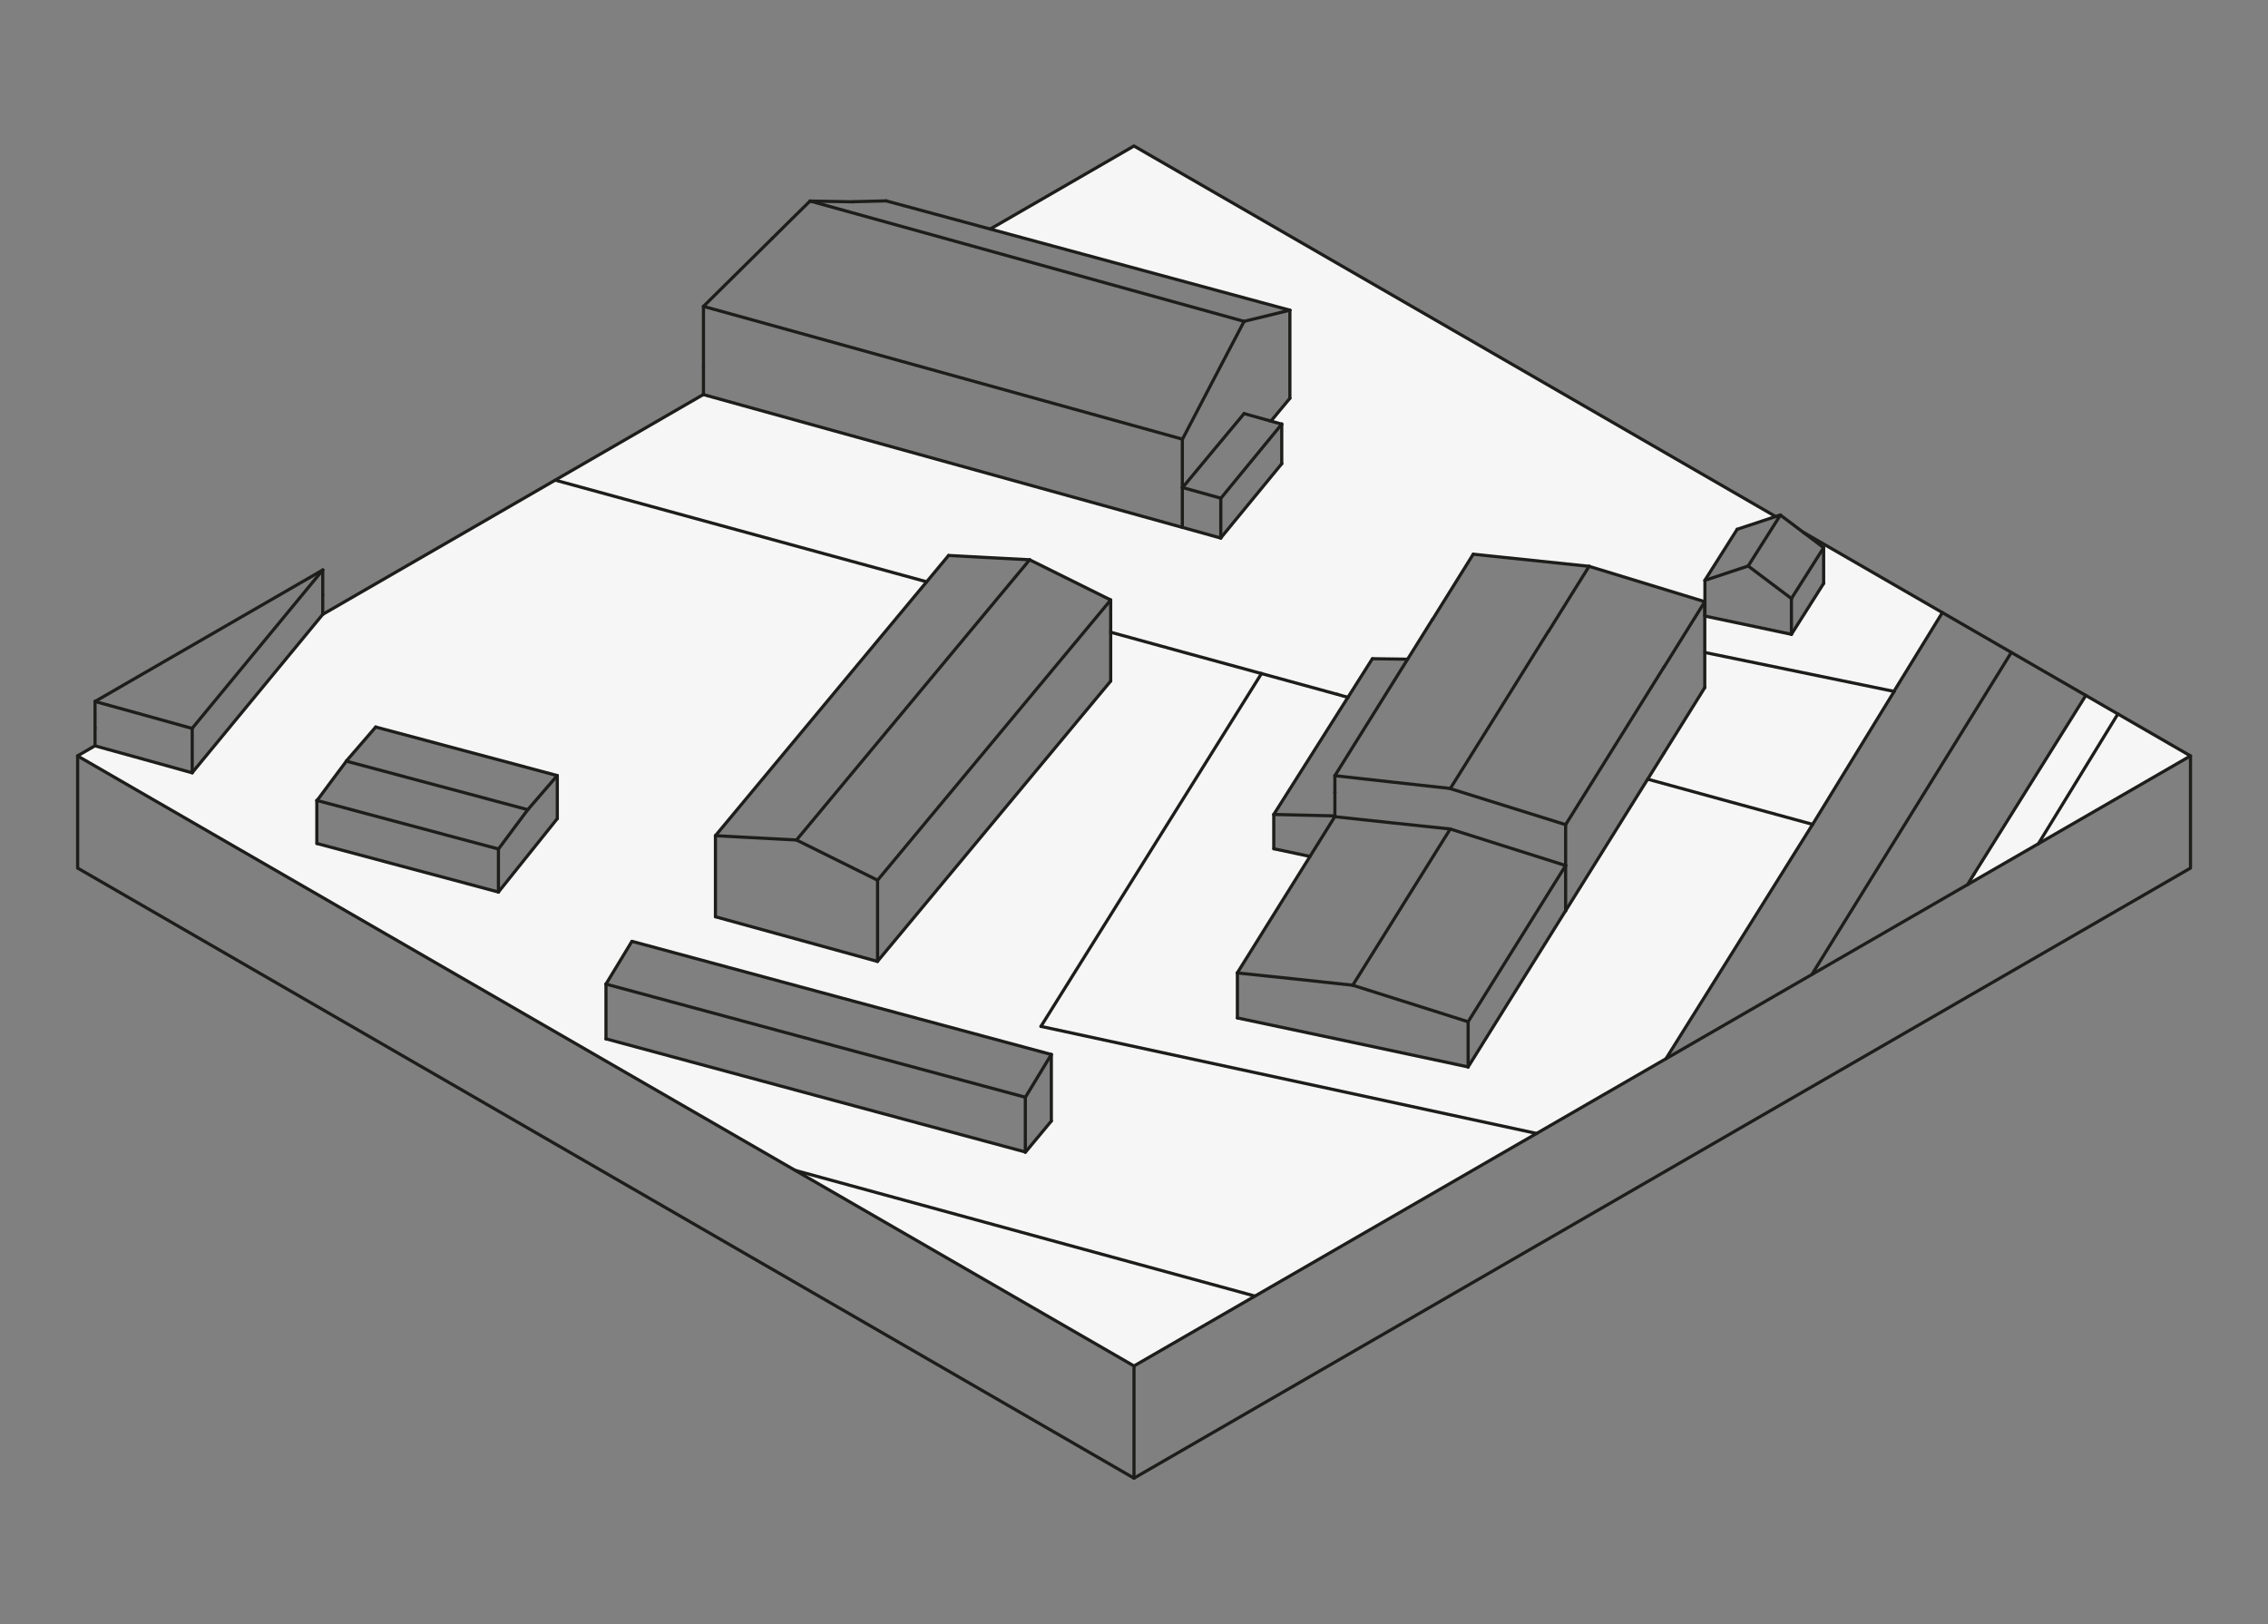<?xml version="1.0" encoding="UTF-8" standalone="no"?>
<!-- Generator: Adobe Illustrator 25.4.1, SVG Export Plug-In . SVG Version: 6.00 Build 0)  -->

<svg
   xmlns:dc="http://purl.org/dc/elements/1.1/"
   xmlns:cc="http://creativecommons.org/ns#"
   xmlns:rdf="http://www.w3.org/1999/02/22-rdf-syntax-ns#"
   xmlns:svg="http://www.w3.org/2000/svg"
   xmlns="http://www.w3.org/2000/svg"
   xmlns:sodipodi="http://sodipodi.sourceforge.net/DTD/sodipodi-0.dtd"
   xmlns:inkscape="http://www.inkscape.org/namespaces/inkscape"
   version="1.1"
   x="0px"
   y="0px"
   viewBox="0 0 142.133 101.777"
   xml:space="preserve"
   id="svg433"
   sodipodi:docname="Industry.svg"
   width="142.133"
   height="101.777"
   inkscape:version="0.92.5 (2060ec1f9f, 2020-04-08)"><rect x="0" y="0" width="142.133" height="101.777" fill="#808080" stroke="none"/><defs
   id="defs437" /><sodipodi:namedview
   pagecolor="#ffffff"
   bordercolor="#666666"
   borderopacity="1"
   objecttolerance="10"
   gridtolerance="10"
   guidetolerance="10"
   inkscape:pageopacity="0"
   inkscape:pageshadow="2"
   inkscape:window-width="3696"
   inkscape:window-height="2032"
   id="namedview435"
   showgrid="false"
   fit-margin-top="0"
   fit-margin-left="0"
   fit-margin-right="0"
   fit-margin-bottom="0"
   inkscape:zoom="4.4851464"
   inkscape:cx="75.567545"
   inkscape:cy="53.830694"
   inkscape:window-x="144"
   inkscape:window-y="774"
   inkscape:window-maximized="1"
   inkscape:current-layer="svg433" />
<style
   type="text/css"
   id="style2">
	.st0{fill-rule:evenodd;clip-rule:evenodd;fill:#F6F6F6;}
	.st1{fill:none;stroke:#1D1D1B;stroke-width:0.198;stroke-linecap:round;stroke-linejoin:round;stroke-miterlimit:10;}
</style>


<g
   id="g1539"
   transform="translate(-104.786,85.598)"><g
     transform="translate(-86.928,-488.46)"
     id="GREEN">
	<g
   id="HATCH_00000043415476474845547250000014913387476657777577_">
		<polygon
   style="clip-rule:evenodd;fill:#f6f6f6;fill-rule:evenodd"
   id="polygon4"
   points="322.43,446.44 324.44,447.6 319.46,455.74 315.01,458.3 315.42,457.64 "
   class="st0" />
	</g>
	<g
   id="HATCH_00000007389260314475892680000015373218196783494031_">
		<path
   style="clip-rule:evenodd;fill:#f6f6f6;fill-rule:evenodd"
   inkscape:connector-curvature="0"
   id="path7"
   d="m 270.36,484.08 -28.79,-7.87 -45,-25.98 1.09,-0.63 6.09,1.69 8.18,-9.92 14.56,-8.41 23.28,6.37 -13.23,15.9 v 5.08 l 10.16,2.8 14.61,-17.56 v -3.06 l 9.45,2.59 -13.82,22.11 31.07,6.71 -17.65,10.18 v 0 m -43.72,-29.92 v -2.7 l -11.37,-3.04 -1.84,2.13 -1.84,2.47 v 2.7 l 11.37,3.04 3.68,-4.6 m 30.96,18.95 v -4.16 l -26.28,-7.09 -1.62,2.67 v 3.44 l 26.28,7.09 z"
   class="st0" />
	</g>
	<g
   id="HATCH_00000051351212310880157160000013093187457750850689_">
		<polygon
   style="clip-rule:evenodd;fill:#f6f6f6;fill-rule:evenodd"
   id="polygon10"
   points="261.32,440.46 256.24,437.94 251.16,437.67 249.79,439.32 226.5,432.95 235.8,427.58 265.81,435.91 268.22,436.57 272.04,431.92 272.04,429.44 271.36,429.25 272.55,427.82 272.55,422.3 253.76,417.22 262.78,412.01 303.01,435.23 300.58,436.03 298.56,439.22 298.56,441.47 303.98,442.61 306,439.42 306,437.18 304.73,436.22 313.44,441.25 310.42,446.19 298.55,443.75 298.55,440.57 291.3,438.35 284.04,437.59 281.49,441.67 279.93,444.17 277.72,444.14 276.2,446.56 275.51,446.37 270.77,445.07 261.32,442.48 "
   class="st0" />
	</g>
	<g
   id="HATCH_00000034769289924768551020000014195093353941724855_">
		<polygon
   style="clip-rule:evenodd;fill:#f6f6f6;fill-rule:evenodd"
   id="polygon13"
   points="276.2,446.56 271.54,453.9 271.54,456.05 273.81,456.53 269.26,463.82 269.26,466.65 283.72,469.72 289.83,459.93 294.97,451.69 305.31,454.52 296.1,469.22 288.02,473.89 256.95,467.18 270.77,445.07 275.51,446.37 "
   class="st0" />
	</g>
	<g
   id="HATCH_00000147930260980382874750000013623453178714839185_">
		<polygon
   style="clip-rule:evenodd;fill:#f6f6f6;fill-rule:evenodd"
   id="polygon16"
   points="241.58,476.21 270.36,484.08 262.78,488.46 "
   class="st0" />
	</g>
	<g
   id="HATCH_00000177441946869045638130000003277972108507238811_">
		<polygon
   style="clip-rule:evenodd;fill:#f6f6f6;fill-rule:evenodd"
   id="polygon19"
   points="319.46,455.74 324.44,447.6 328.99,450.23 "
   class="st0" />
	</g>
	<g
   id="HATCH_00000169540083646150937650000005656139194731097984_">
		<polygon
   style="clip-rule:evenodd;fill:#f6f6f6;fill-rule:evenodd"
   id="polygon22"
   points="310.42,446.19 305.31,454.52 294.97,451.69 296,450.04 298.55,445.95 298.55,443.75 "
   class="st0" />
	</g>
</g><g
     transform="translate(-86.928,-488.46)"
     id="Make2D4_x24_Visible_x24_Curves">
	<g
   id="SPLINE_00000169549729800624112760000015534988415339206575_">
		<line
   style="fill:none;stroke:#1d1d1b;stroke-width:0.198;stroke-linecap:round;stroke-linejoin:round;stroke-miterlimit:10"
   id="line26"
   y2="452.52"
   x2="275.37"
   y1="452.52"
   x1="275.37"
   class="st1" />
	</g>
	<g
   id="SPLINE_00000004516260577231485680000018243625964650578583_">
		<path
   style="fill:none;stroke:#1d1d1b;stroke-width:0.198;stroke-linecap:round;stroke-linejoin:round;stroke-miterlimit:10"
   inkscape:connector-curvature="0"
   id="path29"
   d="m 289.83,457.1 c -2.41,-0.76 -4.82,-1.53 -7.23,-2.29"
   class="st1" />
	</g>
	<g
   id="SPLINE_00000060729652209455186300000004590493190415466169_">
		<path
   style="fill:none;stroke:#1d1d1b;stroke-width:0.198;stroke-linecap:round;stroke-linejoin:round;stroke-miterlimit:10"
   inkscape:connector-curvature="0"
   id="path32"
   d="m 255.97,471.62 c -8.76,-2.36 -17.52,-4.72 -26.28,-7.09"
   class="st1" />
	</g>
	<g
   id="SPLINE_00000051373761326762186480000010923771528463586485_">
		<path
   style="fill:none;stroke:#1d1d1b;stroke-width:0.198;stroke-linecap:round;stroke-linejoin:round;stroke-miterlimit:10"
   inkscape:connector-curvature="0"
   id="path35"
   d="m 229.69,464.53 c 0.54,-0.89 1.08,-1.78 1.62,-2.67"
   class="st1" />
	</g>
	<g
   id="SPLINE_00000144322052869793735210000014780410727687492540_">
		<path
   style="fill:none;stroke:#1d1d1b;stroke-width:0.198;stroke-linecap:round;stroke-linejoin:round;stroke-miterlimit:10"
   inkscape:connector-curvature="0"
   id="path38"
   d="m 229.69,467.97 c 0,-1.15 0,-2.29 0,-3.44"
   class="st1" />
	</g>
	<g
   id="SPLINE_00000181795460073571263490000010246989366043559049_">
		<path
   style="fill:none;stroke:#1d1d1b;stroke-width:0.198;stroke-linecap:round;stroke-linejoin:round;stroke-miterlimit:10"
   inkscape:connector-curvature="0"
   id="path41"
   d="m 255.97,475.05 c -8.76,-2.36 -17.52,-4.72 -26.28,-7.09"
   class="st1" />
	</g>
	<g
   id="SPLINE_00000124120466385516934770000013096538467982656430_">
		<path
   style="fill:none;stroke:#1d1d1b;stroke-width:0.198;stroke-linecap:round;stroke-linejoin:round;stroke-miterlimit:10"
   inkscape:connector-curvature="0"
   id="path44"
   d="m 255.97,471.62 c 0,1.15 0,2.29 0,3.44"
   class="st1" />
	</g>
	<g
   id="SPLINE_00000068654842555382115280000014767933208035375289_">
		<path
   style="fill:none;stroke:#1d1d1b;stroke-width:0.198;stroke-linecap:round;stroke-linejoin:round;stroke-miterlimit:10"
   inkscape:connector-curvature="0"
   id="path47"
   d="m 257.6,468.94 c -8.76,-2.36 -17.52,-4.72 -26.28,-7.09"
   class="st1" />
	</g>
	<g
   id="SPLINE_00000024683328886903192340000011656022515139000761_">
		<path
   style="fill:none;stroke:#1d1d1b;stroke-width:0.198;stroke-linecap:round;stroke-linejoin:round;stroke-miterlimit:10"
   inkscape:connector-curvature="0"
   id="path50"
   d="m 257.6,468.94 c -0.54,0.89 -1.08,1.78 -1.62,2.67"
   class="st1" />
	</g>
	<g
   id="SPLINE_00000161605741758435371790000010399844014214925194_">
		<path
   style="fill:none;stroke:#1d1d1b;stroke-width:0.198;stroke-linecap:round;stroke-linejoin:round;stroke-miterlimit:10"
   inkscape:connector-curvature="0"
   id="path53"
   d="m 257.6,473.11 c -0.54,0.65 -1.08,1.3 -1.62,1.95"
   class="st1" />
	</g>
	<g
   id="SPLINE_00000098222434569074350430000004326697784494289810_">
		<path
   style="fill:none;stroke:#1d1d1b;stroke-width:0.198;stroke-linecap:round;stroke-linejoin:round;stroke-miterlimit:10"
   inkscape:connector-curvature="0"
   id="path56"
   d="m 257.6,473.11 c 0,-1.39 0,-2.77 0,-4.16"
   class="st1" />
	</g>
	<g
   id="SPLINE_00000067205440074088324470000007528355881406668460_">
		<path
   style="fill:none;stroke:#1d1d1b;stroke-width:0.198;stroke-linecap:round;stroke-linejoin:round;stroke-miterlimit:10"
   inkscape:connector-curvature="0"
   id="path59"
   d="m 269.26,463.82 c 2.04,-3.26 4.07,-6.52 6.11,-9.79"
   class="st1" />
	</g>
	<g
   id="SPLINE_00000130643990940805266000000017730780299112860569_">
		<path
   style="fill:none;stroke:#1d1d1b;stroke-width:0.198;stroke-linecap:round;stroke-linejoin:round;stroke-miterlimit:10"
   inkscape:connector-curvature="0"
   id="path62"
   d="m 282.6,452.28 c 2.05,-3.28 4.1,-6.56 6.14,-9.84"
   class="st1" />
	</g>
	<g
   id="SPLINE_00000114775659136242972570000008135371343354945956_">
		<path
   style="fill:none;stroke:#1d1d1b;stroke-width:0.198;stroke-linecap:round;stroke-linejoin:round;stroke-miterlimit:10"
   inkscape:connector-curvature="0"
   id="path65"
   d="m 275.37,451.47 c 2.04,-3.27 4.08,-6.53 6.12,-9.8"
   class="st1" />
	</g>
	<g
   id="SPLINE_00000129185781651264428190000012161178593527048613_">
		<path
   style="fill:none;stroke:#1d1d1b;stroke-width:0.198;stroke-linecap:round;stroke-linejoin:round;stroke-miterlimit:10"
   inkscape:connector-curvature="0"
   id="path68"
   d="m 271.54,453.9 c 2.06,-3.25 4.12,-6.51 6.18,-9.76"
   class="st1" />
	</g>
	<g
   id="SPLINE_00000002351754226419038730000001325730532138824844_">
		<path
   style="fill:none;stroke:#1d1d1b;stroke-width:0.198;stroke-linecap:round;stroke-linejoin:round;stroke-miterlimit:10"
   inkscape:connector-curvature="0"
   id="path71"
   d="m 296,444.65 c -2.06,3.3 -4.11,6.59 -6.17,9.89"
   class="st1" />
	</g>
	<g
   id="SPLINE_00000124131831716865988380000017811544146112372415_">
		<path
   style="fill:none;stroke:#1d1d1b;stroke-width:0.198;stroke-linecap:round;stroke-linejoin:round;stroke-miterlimit:10"
   inkscape:connector-curvature="0"
   id="path74"
   d="m 298.55,440.57 c -0.85,1.36 -1.7,2.73 -2.55,4.09"
   class="st1" />
	</g>
	<g
   id="SPLINE_00000026885603811853377080000008360748964707604122_">
		<path
   style="fill:none;stroke:#1d1d1b;stroke-width:0.198;stroke-linecap:round;stroke-linejoin:round;stroke-miterlimit:10"
   inkscape:connector-curvature="0"
   id="path77"
   d="m 291.3,438.35 c -0.85,1.36 -1.7,2.73 -2.55,4.09"
   class="st1" />
	</g>
	<g
   id="SPLINE_00000009566446042847485870000002248789390463875772_">
		<path
   style="fill:none;stroke:#1d1d1b;stroke-width:0.198;stroke-linecap:round;stroke-linejoin:round;stroke-miterlimit:10"
   inkscape:connector-curvature="0"
   id="path80"
   d="m 284.04,437.59 c -0.85,1.36 -1.7,2.73 -2.55,4.09"
   class="st1" />
	</g>
	<g
   id="SPLINE_00000070079723072992922070000014400455756493649303_">
		<path
   style="fill:none;stroke:#1d1d1b;stroke-width:0.198;stroke-linecap:round;stroke-linejoin:round;stroke-miterlimit:10"
   inkscape:connector-curvature="0"
   id="path83"
   d="m 298.55,445.95 c 0,-1.8 0,-3.59 0,-5.39"
   class="st1" />
	</g>
	<g
   id="SPLINE_00000157305030587695250170000003509519838184350129_">
		<path
   style="fill:none;stroke:#1d1d1b;stroke-width:0.198;stroke-linecap:round;stroke-linejoin:round;stroke-miterlimit:10"
   inkscape:connector-curvature="0"
   id="path86"
   d="m 289.83,459.93 c 2.06,-3.3 4.11,-6.59 6.17,-9.89"
   class="st1" />
	</g>
	<g
   id="SPLINE_00000050648466853877827450000014052234737851857074_">
		<path
   style="fill:none;stroke:#1d1d1b;stroke-width:0.198;stroke-linecap:round;stroke-linejoin:round;stroke-miterlimit:10"
   inkscape:connector-curvature="0"
   id="path89"
   d="m 211.94,441.36 c 7.95,-4.59 15.91,-9.18 23.86,-13.78"
   class="st1" />
	</g>
	<g
   id="SPLINE_00000085220343457893711720000013580221252259065498_">
		<path
   style="fill:none;stroke:#1d1d1b;stroke-width:0.198;stroke-linecap:round;stroke-linejoin:round;stroke-miterlimit:10"
   inkscape:connector-curvature="0"
   id="path92"
   d="m 304.73,436.22 c 8.09,4.67 16.17,9.34 24.26,14.01 -22.07,12.74 -44.14,25.48 -66.21,38.23 -22.07,-12.74 -44.14,-25.48 -66.21,-38.23 0.36,-0.21 0.73,-0.42 1.09,-0.63"
   class="st1" />
	</g>
	<g
   id="SPLINE_00000108293748972105502610000005470360088154698677_">
		<path
   style="fill:none;stroke:#1d1d1b;stroke-width:0.198;stroke-linecap:round;stroke-linejoin:round;stroke-miterlimit:10"
   inkscape:connector-curvature="0"
   id="path95"
   d="m 303.29,435.14 c -0.67,1.06 -1.35,2.13 -2.02,3.19"
   class="st1" />
	</g>
	<g
   id="SPLINE_00000159466767534207648240000006931518354204758656_">
		<path
   style="fill:none;stroke:#1d1d1b;stroke-width:0.198;stroke-linecap:round;stroke-linejoin:round;stroke-miterlimit:10"
   inkscape:connector-curvature="0"
   id="path98"
   d="m 303.29,435.14 c 0.9,0.68 1.8,1.36 2.71,2.04"
   class="st1" />
	</g>
	<g
   id="SPLINE_00000114064551661680079910000016602657702054742936_">
		<path
   style="fill:none;stroke:#1d1d1b;stroke-width:0.198;stroke-linecap:round;stroke-linejoin:round;stroke-miterlimit:10"
   inkscape:connector-curvature="0"
   id="path101"
   d="m 300.58,436.03 c 0.9,-0.3 1.8,-0.6 2.71,-0.9"
   class="st1" />
	</g>
	<g
   id="SPLINE_00000119832000925217238520000014561712696683270826_">
		<path
   style="fill:none;stroke:#1d1d1b;stroke-width:0.198;stroke-linecap:round;stroke-linejoin:round;stroke-miterlimit:10"
   inkscape:connector-curvature="0"
   id="path104"
   d="m 265.81,430.38 c -10,-2.77 -20.01,-5.55 -30.01,-8.32"
   class="st1" />
	</g>
	<g
   id="SPLINE_00000025431290141385083480000001128575062682892986_">
		<path
   style="fill:none;stroke:#1d1d1b;stroke-width:0.198;stroke-linecap:round;stroke-linejoin:round;stroke-miterlimit:10"
   inkscape:connector-curvature="0"
   id="path107"
   d="m 269.68,423 c -9.07,-2.51 -18.13,-5.03 -27.2,-7.54"
   class="st1" />
	</g>
	<g
   id="SPLINE_00000106109913749892575520000015435187713173083530_">
		<path
   style="fill:none;stroke:#1d1d1b;stroke-width:0.198;stroke-linecap:round;stroke-linejoin:round;stroke-miterlimit:10"
   inkscape:connector-curvature="0"
   id="path110"
   d="m 272.55,422.3 c -8.43,-2.28 -16.87,-4.57 -25.3,-6.85"
   class="st1" />
	</g>
	<g
   id="SPLINE_00000127754799013931911750000017622071872960038530_">
		<path
   style="fill:none;stroke:#1d1d1b;stroke-width:0.198;stroke-linecap:round;stroke-linejoin:round;stroke-miterlimit:10"
   inkscape:connector-curvature="0"
   id="path113"
   d="m 269.68,428.78 c 0.79,0.22 1.58,0.44 2.36,0.66"
   class="st1" />
	</g>
	<g
   id="SPLINE_00000063617941662218844340000013742915439192723639_">
		<path
   style="fill:none;stroke:#1d1d1b;stroke-width:0.198;stroke-linecap:round;stroke-linejoin:round;stroke-miterlimit:10"
   inkscape:connector-curvature="0"
   id="path116"
   d="m 211.94,438.58 c -2.73,3.31 -5.46,6.62 -8.18,9.92"
   class="st1" />
	</g>
	<g
   id="SPLINE_00000135657453098135368480000011725248322280813457_">
		<path
   style="fill:none;stroke:#1d1d1b;stroke-width:0.198;stroke-linecap:round;stroke-linejoin:round;stroke-miterlimit:10"
   inkscape:connector-curvature="0"
   id="path119"
   d="m 197.67,446.82 c 2.03,0.56 4.06,1.12 6.09,1.69"
   class="st1" />
	</g>
	<g
   id="SPLINE_00000121986115666886074290000004858835374864961162_">
		<path
   style="fill:none;stroke:#1d1d1b;stroke-width:0.198;stroke-linecap:round;stroke-linejoin:round;stroke-miterlimit:10"
   inkscape:connector-curvature="0"
   id="path122"
   d="m 256.24,437.94 c -4.87,5.85 -9.74,11.71 -14.61,17.56"
   class="st1" />
	</g>
	<g
   id="SPLINE_00000081624964982852037150000009833157984031835806_">
		<path
   style="fill:none;stroke:#1d1d1b;stroke-width:0.198;stroke-linecap:round;stroke-linejoin:round;stroke-miterlimit:10"
   inkscape:connector-curvature="0"
   id="path125"
   d="m 261.32,440.46 c -4.87,5.85 -9.74,11.71 -14.61,17.56"
   class="st1" />
	</g>
	<g
   id="SPLINE_00000039815175278616514640000000288704738971195803_">
		<path
   style="fill:none;stroke:#1d1d1b;stroke-width:0.198;stroke-linecap:round;stroke-linejoin:round;stroke-miterlimit:10"
   inkscape:connector-curvature="0"
   id="path128"
   d="m 261.32,445.54 c 0,-1.69 0,-3.39 0,-5.08"
   class="st1" />
	</g>
	<g
   id="SPLINE_00000121974723405088567360000014478566879217027744_">
		<path
   style="fill:none;stroke:#1d1d1b;stroke-width:0.198;stroke-linecap:round;stroke-linejoin:round;stroke-miterlimit:10"
   inkscape:connector-curvature="0"
   id="path131"
   d="m 236.55,455.23 c 4.87,-5.85 9.74,-11.71 14.61,-17.56"
   class="st1" />
	</g>
	<g
   id="SPLINE_00000109023056480097724370000003045343222430132138_">
		<path
   style="fill:none;stroke:#1d1d1b;stroke-width:0.198;stroke-linecap:round;stroke-linejoin:round;stroke-miterlimit:10"
   inkscape:connector-curvature="0"
   id="path134"
   d="m 253.76,417.22 c 3.01,-1.74 6.02,-3.47 9.02,-5.21 13.41,7.74 26.82,15.48 40.23,23.23"
   class="st1" />
	</g>
	<g
   id="SPLINE_00000019649738886583444630000001226365342614448288_">
		<path
   style="fill:none;stroke:#1d1d1b;stroke-width:0.198;stroke-linecap:round;stroke-linejoin:round;stroke-miterlimit:10"
   inkscape:connector-curvature="0"
   id="path137"
   d="m 249.79,439.32 c -7.76,-2.12 -15.52,-4.25 -23.28,-6.37"
   class="st1" />
	</g>
	<g
   id="SPLINE_00000142159217206775349220000011934806505777730700_">
		<path
   style="fill:none;stroke:#1d1d1b;stroke-width:0.198;stroke-linecap:round;stroke-linejoin:round;stroke-miterlimit:10"
   inkscape:connector-curvature="0"
   id="path140"
   d="m 276.2,446.56 c -0.23,-0.06 -0.46,-0.12 -0.68,-0.19"
   class="st1" />
	</g>
	<g
   id="SPLINE_00000107583105091646563420000003312430044481842621_">
		<path
   style="fill:none;stroke:#1d1d1b;stroke-width:0.198;stroke-linecap:round;stroke-linejoin:round;stroke-miterlimit:10"
   inkscape:connector-curvature="0"
   id="path143"
   d="m 310.42,446.19 c -1.7,2.78 -3.41,5.56 -5.11,8.33"
   class="st1" />
	</g>
	<g
   id="SPLINE_00000030472599206533216850000006337048603682529964_">
		<path
   style="fill:none;stroke:#1d1d1b;stroke-width:0.198;stroke-linecap:round;stroke-linejoin:round;stroke-miterlimit:10"
   inkscape:connector-curvature="0"
   id="path146"
   d="m 275.51,446.37 c -1.58,-0.43 -3.16,-0.87 -4.74,-1.3"
   class="st1" />
	</g>
	<g
   id="SPLINE_00000173136803397478453790000015233254359159081629_">
		<path
   style="fill:none;stroke:#1d1d1b;stroke-width:0.198;stroke-linecap:round;stroke-linejoin:round;stroke-miterlimit:10"
   inkscape:connector-curvature="0"
   id="path149"
   d="m 270.77,445.07 c -4.61,7.37 -9.22,14.74 -13.82,22.11"
   class="st1" />
	</g>
	<g
   id="SPLINE_00000026124675755837146120000010122296772180336827_">
		<path
   style="fill:none;stroke:#1d1d1b;stroke-width:0.198;stroke-linecap:round;stroke-linejoin:round;stroke-miterlimit:10"
   inkscape:connector-curvature="0"
   id="path152"
   d="m 211.57,453.02 c 3.79,1.01 7.58,2.03 11.37,3.04"
   class="st1" />
	</g>
	<g
   id="SPLINE_00000070085566381573161000000000458746650690092426_">
		<path
   style="fill:none;stroke:#1d1d1b;stroke-width:0.198;stroke-linecap:round;stroke-linejoin:round;stroke-miterlimit:10"
   inkscape:connector-curvature="0"
   id="path155"
   d="m 224.79,453.6 c -0.61,0.82 -1.23,1.64 -1.84,2.47"
   class="st1" />
	</g>
	<g
   id="SPLINE_00000013894839030034305670000000642073327211031200_">
		<path
   style="fill:none;stroke:#1d1d1b;stroke-width:0.198;stroke-linecap:round;stroke-linejoin:round;stroke-miterlimit:10"
   inkscape:connector-curvature="0"
   id="path158"
   d="m 224.79,453.6 c 0.61,-0.71 1.23,-1.42 1.84,-2.13"
   class="st1" />
	</g>
	<g
   id="SPLINE_00000167385103960196580930000007269040383769426095_">
		<path
   style="fill:none;stroke:#1d1d1b;stroke-width:0.198;stroke-linecap:round;stroke-linejoin:round;stroke-miterlimit:10"
   inkscape:connector-curvature="0"
   id="path161"
   d="m 213.42,450.56 c -0.61,0.82 -1.23,1.64 -1.84,2.47"
   class="st1" />
	</g>
	<g
   id="SPLINE_00000097472236418043615410000004355655367865760701_">
		<path
   style="fill:none;stroke:#1d1d1b;stroke-width:0.198;stroke-linecap:round;stroke-linejoin:round;stroke-miterlimit:10"
   inkscape:connector-curvature="0"
   id="path164"
   d="m 213.42,450.56 c 3.79,1.01 7.58,2.03 11.37,3.04"
   class="st1" />
	</g>
	<g
   id="SPLINE_00000150103657811179996050000017524322122483669653_">
		<path
   style="fill:none;stroke:#1d1d1b;stroke-width:0.198;stroke-linecap:round;stroke-linejoin:round;stroke-miterlimit:10"
   inkscape:connector-curvature="0"
   id="path167"
   d="m 215.26,448.42 c 3.79,1.01 7.58,2.03 11.37,3.04"
   class="st1" />
	</g>
	<g
   id="SPLINE_00000144310894483931936520000006037092074325583782_">
		<path
   style="fill:none;stroke:#1d1d1b;stroke-width:0.198;stroke-linecap:round;stroke-linejoin:round;stroke-miterlimit:10"
   inkscape:connector-curvature="0"
   id="path170"
   d="m 215.26,448.42 c -0.61,0.71 -1.23,1.42 -1.84,2.13"
   class="st1" />
	</g>
	<g
   id="SPLINE_00000029731158829798429440000006107315118999648665_">
		<path
   style="fill:none;stroke:#1d1d1b;stroke-width:0.198;stroke-linecap:round;stroke-linejoin:round;stroke-miterlimit:10"
   inkscape:connector-curvature="0"
   id="path173"
   d="m 226.64,454.16 c 0,-0.9 0,-1.8 0,-2.7"
   class="st1" />
	</g>
	<g
   id="SPLINE_00000121246668411107151520000007301018848320705444_">
		<path
   style="fill:none;stroke:#1d1d1b;stroke-width:0.198;stroke-linecap:round;stroke-linejoin:round;stroke-miterlimit:10"
   inkscape:connector-curvature="0"
   id="path176"
   d="m 211.57,455.72 c 0,-0.9 0,-1.8 0,-2.7"
   class="st1" />
	</g>
	<g
   id="SPLINE_00000058550229152060327720000013522095780099317388_">
		<path
   style="fill:none;stroke:#1d1d1b;stroke-width:0.198;stroke-linecap:round;stroke-linejoin:round;stroke-miterlimit:10"
   inkscape:connector-curvature="0"
   id="path179"
   d="m 222.95,458.76 c 0,-0.9 0,-1.8 0,-2.7"
   class="st1" />
	</g>
	<g
   id="SPLINE_00000015329635330041819950000009361410494002180995_">
		<path
   style="fill:none;stroke:#1d1d1b;stroke-width:0.198;stroke-linecap:round;stroke-linejoin:round;stroke-miterlimit:10"
   inkscape:connector-curvature="0"
   id="path182"
   d="m 222.95,458.76 c 1.23,-1.53 2.46,-3.07 3.69,-4.6"
   class="st1" />
	</g>
	<g
   id="SPLINE_00000105420653565911175650000015175293408547431596_">
		<path
   style="fill:none;stroke:#1d1d1b;stroke-width:0.198;stroke-linecap:round;stroke-linejoin:round;stroke-miterlimit:10"
   inkscape:connector-curvature="0"
   id="path185"
   d="m 222.95,458.76 c -3.79,-1.01 -7.58,-2.03 -11.37,-3.04"
   class="st1" />
	</g>
	<g
   id="SPLINE_00000023256429379770392200000006085216299524801698_">
		<path
   style="fill:none;stroke:#1d1d1b;stroke-width:0.198;stroke-linecap:round;stroke-linejoin:round;stroke-miterlimit:10"
   inkscape:connector-curvature="0"
   id="path188"
   d="m 276.49,464.6 c -2.41,-0.26 -4.82,-0.52 -7.23,-0.77"
   class="st1" />
	</g>
	<g
   id="SPLINE_00000081634443013643797820000000496102955714016138_">
		<path
   style="fill:none;stroke:#1d1d1b;stroke-width:0.198;stroke-linecap:round;stroke-linejoin:round;stroke-miterlimit:10"
   inkscape:connector-curvature="0"
   id="path191"
   d="m 275.37,451.47 c 2.41,0.27 4.82,0.54 7.23,0.8"
   class="st1" />
	</g>
	<g
   id="SPLINE_00000013166481507406034020000002925124118374698159_">
		<path
   style="fill:none;stroke:#1d1d1b;stroke-width:0.198;stroke-linecap:round;stroke-linejoin:round;stroke-miterlimit:10"
   inkscape:connector-curvature="0"
   id="path194"
   d="m 275.37,453.99 c -1.27,-0.03 -2.55,-0.06 -3.82,-0.09"
   class="st1" />
	</g>
	<g
   id="SPLINE_00000150787933738210705870000015927956278886707103_">
		<path
   style="fill:none;stroke:#1d1d1b;stroke-width:0.198;stroke-linecap:round;stroke-linejoin:round;stroke-miterlimit:10"
   inkscape:connector-curvature="0"
   id="path197"
   d="m 279.93,444.17 c -0.73,-0.01 -1.47,-0.02 -2.2,-0.03"
   class="st1" />
	</g>
	<g
   id="SPLINE_00000054263650114147062580000007402079403174473346_">
		<path
   style="fill:none;stroke:#1d1d1b;stroke-width:0.198;stroke-linecap:round;stroke-linejoin:round;stroke-miterlimit:10"
   inkscape:connector-curvature="0"
   id="path200"
   d="m 275.37,454.04 c 0,-0.01 0,-0.03 0,-0.04"
   class="st1" />
	</g>
	<g
   id="SPLINE_00000181063799692510230690000004333351170343446145_">
		<path
   style="fill:none;stroke:#1d1d1b;stroke-width:0.198;stroke-linecap:round;stroke-linejoin:round;stroke-miterlimit:10"
   inkscape:connector-curvature="0"
   id="path203"
   d="m 273.81,456.53 c -0.75,-0.16 -1.51,-0.32 -2.26,-0.48"
   class="st1" />
	</g>
	<g
   id="SPLINE_00000028327412152446494600000004978452157149011385_">
		<path
   style="fill:none;stroke:#1d1d1b;stroke-width:0.198;stroke-linecap:round;stroke-linejoin:round;stroke-miterlimit:10"
   inkscape:connector-curvature="0"
   id="path206"
   d="m 275.37,454.04 c 2.41,0.26 4.82,0.52 7.23,0.77"
   class="st1" />
	</g>
	<g
   id="SPLINE_00000133508407381544479830000012392263661194295207_">
		<path
   style="fill:none;stroke:#1d1d1b;stroke-width:0.198;stroke-linecap:round;stroke-linejoin:round;stroke-miterlimit:10"
   inkscape:connector-curvature="0"
   id="path209"
   d="m 276.49,464.6 c 2.04,-3.26 4.07,-6.52 6.11,-9.79"
   class="st1" />
	</g>
	<g
   id="SPLINE_00000134226429982207867270000013052633144696651160_">
		<path
   style="fill:none;stroke:#1d1d1b;stroke-width:0.198;stroke-linecap:round;stroke-linejoin:round;stroke-miterlimit:10"
   inkscape:connector-curvature="0"
   id="path212"
   d="m 283.72,466.89 c 2.04,-3.26 4.07,-6.52 6.11,-9.79"
   class="st1" />
	</g>
	<g
   id="SPLINE_00000114067840878078153320000002113388231737608074_">
		<path
   style="fill:none;stroke:#1d1d1b;stroke-width:0.198;stroke-linecap:round;stroke-linejoin:round;stroke-miterlimit:10"
   inkscape:connector-curvature="0"
   id="path215"
   d="m 283.72,466.89 c -2.41,-0.76 -4.82,-1.53 -7.23,-2.29"
   class="st1" />
	</g>
	<g
   id="SPLINE_00000013181278270220410870000009097816965860460468_">
		<path
   style="fill:none;stroke:#1d1d1b;stroke-width:0.198;stroke-linecap:round;stroke-linejoin:round;stroke-miterlimit:10"
   inkscape:connector-curvature="0"
   id="path218"
   d="m 289.83,454.54 c -2.41,-0.75 -4.82,-1.51 -7.23,-2.26"
   class="st1" />
	</g>
	<g
   id="SPLINE_00000064329754079226393580000010196622110541504162_">
		<path
   style="fill:none;stroke:#1d1d1b;stroke-width:0.198;stroke-linecap:round;stroke-linejoin:round;stroke-miterlimit:10"
   inkscape:connector-curvature="0"
   id="path221"
   d="m 289.83,457.1 c 0,-0.85 0,-1.71 0,-2.56"
   class="st1" />
	</g>
	<g
   id="SPLINE_00000000901020717423212690000016645775716398422947_">
		<path
   style="fill:none;stroke:#1d1d1b;stroke-width:0.198;stroke-linecap:round;stroke-linejoin:round;stroke-miterlimit:10"
   inkscape:connector-curvature="0"
   id="path224"
   d="m 275.37,451.47 c 0,0.35 0,0.69 0,1.04"
   class="st1" />
	</g>
	<g
   id="SPLINE_00000060751013075967560600000005022068318766823336_">
		<path
   style="fill:none;stroke:#1d1d1b;stroke-width:0.198;stroke-linecap:round;stroke-linejoin:round;stroke-miterlimit:10"
   inkscape:connector-curvature="0"
   id="path227"
   d="m 275.37,453.99 c 0,-0.49 0,-0.98 0,-1.48"
   class="st1" />
	</g>
	<g
   id="SPLINE_00000110453712201996139700000012940758091908369598_">
		<path
   style="fill:none;stroke:#1d1d1b;stroke-width:0.198;stroke-linecap:round;stroke-linejoin:round;stroke-miterlimit:10"
   inkscape:connector-curvature="0"
   id="path230"
   d="m 291.3,438.35 c 2.42,0.74 4.84,1.48 7.26,2.22"
   class="st1" />
	</g>
	<g
   id="SPLINE_00000044872975628560419800000015579537342749903292_">
		<path
   style="fill:none;stroke:#1d1d1b;stroke-width:0.198;stroke-linecap:round;stroke-linejoin:round;stroke-miterlimit:10"
   inkscape:connector-curvature="0"
   id="path233"
   d="m 284.04,437.59 c 2.42,0.25 4.84,0.51 7.26,0.76"
   class="st1" />
	</g>
	<g
   id="SPLINE_00000142171137252185053100000011551707435351006610_">
		<path
   style="fill:none;stroke:#1d1d1b;stroke-width:0.198;stroke-linecap:round;stroke-linejoin:round;stroke-miterlimit:10"
   inkscape:connector-curvature="0"
   id="path236"
   d="m 271.54,456.05 c 0,-0.72 0,-1.43 0,-2.15"
   class="st1" />
	</g>
	<g
   id="SPLINE_00000044866452713553839980000012413479058690588350_">
		<path
   style="fill:none;stroke:#1d1d1b;stroke-width:0.198;stroke-linecap:round;stroke-linejoin:round;stroke-miterlimit:10"
   inkscape:connector-curvature="0"
   id="path239"
   d="m 296,450.04 c 0.85,-1.36 1.7,-2.73 2.55,-4.09"
   class="st1" />
	</g>
	<g
   id="SPLINE_00000070799064726613604700000016932512536577199764_">
		<path
   style="fill:none;stroke:#1d1d1b;stroke-width:0.198;stroke-linecap:round;stroke-linejoin:round;stroke-miterlimit:10"
   inkscape:connector-curvature="0"
   id="path242"
   d="m 283.72,469.72 c 0,-0.94 0,-1.89 0,-2.83"
   class="st1" />
	</g>
	<g
   id="SPLINE_00000037660529981314554800000012513988381340112288_">
		<path
   style="fill:none;stroke:#1d1d1b;stroke-width:0.198;stroke-linecap:round;stroke-linejoin:round;stroke-miterlimit:10"
   inkscape:connector-curvature="0"
   id="path245"
   d="m 289.83,459.93 c 0,-0.94 0,-1.89 0,-2.83"
   class="st1" />
	</g>
	<g
   id="SPLINE_00000121980670697597231930000000077343193258590627_">
		<path
   style="fill:none;stroke:#1d1d1b;stroke-width:0.198;stroke-linecap:round;stroke-linejoin:round;stroke-miterlimit:10"
   inkscape:connector-curvature="0"
   id="path248"
   d="m 289.83,459.93 c -2.04,3.26 -4.07,6.52 -6.11,9.79"
   class="st1" />
	</g>
	<g
   id="SPLINE_00000164511063438160019760000017008676023450510476_">
		<path
   style="fill:none;stroke:#1d1d1b;stroke-width:0.198;stroke-linecap:round;stroke-linejoin:round;stroke-miterlimit:10"
   inkscape:connector-curvature="0"
   id="path251"
   d="m 269.26,466.65 c 0,-0.94 0,-1.89 0,-2.83"
   class="st1" />
	</g>
	<g
   id="SPLINE_00000183248994465629163130000003494652838316793229_">
		<path
   style="fill:none;stroke:#1d1d1b;stroke-width:0.198;stroke-linecap:round;stroke-linejoin:round;stroke-miterlimit:10"
   inkscape:connector-curvature="0"
   id="path254"
   d="m 269.26,466.65 c 4.82,1.02 9.64,2.04 14.46,3.07"
   class="st1" />
	</g>
	<g
   id="SPLINE_00000168795587799147195380000014970904976621424806_">
		<path
   style="fill:none;stroke:#1d1d1b;stroke-width:0.198;stroke-linecap:round;stroke-linejoin:round;stroke-miterlimit:10"
   inkscape:connector-curvature="0"
   id="path257"
   d="m 270.77,445.07 c -3.15,-0.86 -6.3,-1.72 -9.45,-2.59"
   class="st1" />
	</g>
	<g
   id="SPLINE_00000098932907331599402620000018139060540474789802_">
		<path
   style="fill:none;stroke:#1d1d1b;stroke-width:0.198;stroke-linecap:round;stroke-linejoin:round;stroke-miterlimit:10"
   inkscape:connector-curvature="0"
   id="path260"
   d="m 317.76,443.75 c -4.17,6.73 -8.33,13.45 -12.5,20.18"
   class="st1" />
	</g>
	<g
   id="SPLINE_00000116927057165962414230000015722399928055438762_">
		<path
   style="fill:none;stroke:#1d1d1b;stroke-width:0.198;stroke-linecap:round;stroke-linejoin:round;stroke-miterlimit:10"
   inkscape:connector-curvature="0"
   id="path263"
   d="m 305.31,454.52 c -3.07,4.9 -6.13,9.8 -9.2,14.7"
   class="st1" />
	</g>
	<g
   id="SPLINE_00000142864139530836507100000013112031691683517629_">
		<path
   style="fill:none;stroke:#1d1d1b;stroke-width:0.198;stroke-linecap:round;stroke-linejoin:round;stroke-miterlimit:10"
   inkscape:connector-curvature="0"
   id="path266"
   d="m 315.42,457.64 c -0.14,0.22 -0.27,0.44 -0.41,0.67"
   class="st1" />
	</g>
	<g
   id="SPLINE_00000183247982981965423950000006809630135914423207_">
		<path
   style="fill:none;stroke:#1d1d1b;stroke-width:0.198;stroke-linecap:round;stroke-linejoin:round;stroke-miterlimit:10"
   inkscape:connector-curvature="0"
   id="path269"
   d="m 313.44,441.25 c -1.01,1.64 -2.02,3.29 -3.03,4.93"
   class="st1" />
	</g>
	<g
   id="SPLINE_00000026121259004815913850000015794080615228034445_">
		<path
   style="fill:none;stroke:#1d1d1b;stroke-width:0.198;stroke-linecap:round;stroke-linejoin:round;stroke-miterlimit:10"
   inkscape:connector-curvature="0"
   id="path272"
   d="m 315.42,457.64 c 2.34,-3.73 4.67,-7.46 7.01,-11.2"
   class="st1" />
	</g>
	<g
   id="SPLINE_00000081627301694585187280000001246992687715299004_">
		<path
   style="fill:none;stroke:#1d1d1b;stroke-width:0.198;stroke-linecap:round;stroke-linejoin:round;stroke-miterlimit:10"
   inkscape:connector-curvature="0"
   id="path275"
   d="m 305.31,454.52 c -3.44,-0.94 -6.89,-1.88 -10.33,-2.83"
   class="st1" />
	</g>
	<g
   id="SPLINE_00000057133675980505067340000002600918212338057122_">
		<path
   style="fill:none;stroke:#1d1d1b;stroke-width:0.198;stroke-linecap:round;stroke-linejoin:round;stroke-miterlimit:10"
   inkscape:connector-curvature="0"
   id="path278"
   d="m 310.42,446.19 c -3.95,-0.81 -7.91,-1.63 -11.86,-2.44"
   class="st1" />
	</g>
	<g
   id="SPLINE_00000095302111154525507710000010400691443429755051_">
		<path
   style="fill:none;stroke:#1d1d1b;stroke-width:0.198;stroke-linecap:round;stroke-linejoin:round;stroke-miterlimit:10"
   inkscape:connector-curvature="0"
   id="path281"
   d="m 301.27,438.33 c -0.9,0.3 -1.8,0.6 -2.71,0.9"
   class="st1" />
	</g>
	<g
   id="SPLINE_00000159466209248751760630000000023101734830583169_">
		<path
   style="fill:none;stroke:#1d1d1b;stroke-width:0.198;stroke-linecap:round;stroke-linejoin:round;stroke-miterlimit:10"
   inkscape:connector-curvature="0"
   id="path284"
   d="m 303.98,440.37 c -0.9,-0.68 -1.8,-1.36 -2.71,-2.04"
   class="st1" />
	</g>
	<g
   id="SPLINE_00000183210262745773385170000016200117387813324164_">
		<path
   style="fill:none;stroke:#1d1d1b;stroke-width:0.198;stroke-linecap:round;stroke-linejoin:round;stroke-miterlimit:10"
   inkscape:connector-curvature="0"
   id="path287"
   d="m 306,437.18 c -0.67,1.06 -1.35,2.13 -2.02,3.19"
   class="st1" />
	</g>
	<g
   id="SPLINE_00000009556689531025337250000017832471227632523940_">
		<path
   style="fill:none;stroke:#1d1d1b;stroke-width:0.198;stroke-linecap:round;stroke-linejoin:round;stroke-miterlimit:10"
   inkscape:connector-curvature="0"
   id="path290"
   d="m 298.56,441.47 c 0,-0.75 0,-1.5 0,-2.24"
   class="st1" />
	</g>
	<g
   id="SPLINE_00000069370044085577794370000011505125887778771877_">
		<path
   style="fill:none;stroke:#1d1d1b;stroke-width:0.198;stroke-linecap:round;stroke-linejoin:round;stroke-miterlimit:10"
   inkscape:connector-curvature="0"
   id="path293"
   d="m 303.98,442.61 c -1.8,-0.38 -3.61,-0.76 -5.41,-1.14"
   class="st1" />
	</g>
	<g
   id="SPLINE_00000005256850626875258390000010450498736796429452_">
		<path
   style="fill:none;stroke:#1d1d1b;stroke-width:0.198;stroke-linecap:round;stroke-linejoin:round;stroke-miterlimit:10"
   inkscape:connector-curvature="0"
   id="path296"
   d="m 303.98,440.37 c 0,0.75 0,1.5 0,2.24"
   class="st1" />
	</g>
	<g
   id="SPLINE_00000012434836199129487370000006319358847247580859_">
		<path
   style="fill:none;stroke:#1d1d1b;stroke-width:0.198;stroke-linecap:round;stroke-linejoin:round;stroke-miterlimit:10"
   inkscape:connector-curvature="0"
   id="path299"
   d="m 306,439.42 c -0.67,1.06 -1.35,2.13 -2.02,3.19"
   class="st1" />
	</g>
	<g
   id="SPLINE_00000106859018795977342160000014185499832408131212_">
		<path
   style="fill:none;stroke:#1d1d1b;stroke-width:0.198;stroke-linecap:round;stroke-linejoin:round;stroke-miterlimit:10"
   inkscape:connector-curvature="0"
   id="path302"
   d="m 306,439.42 c 0,-0.75 0,-1.5 0,-2.24"
   class="st1" />
	</g>
	<g
   id="SPLINE_00000131348637897451852470000011777149327550332301_">
		<path
   style="fill:none;stroke:#1d1d1b;stroke-width:0.198;stroke-linecap:round;stroke-linejoin:round;stroke-miterlimit:10"
   inkscape:connector-curvature="0"
   id="path305"
   d="m 300.58,436.03 c -0.67,1.06 -1.35,2.13 -2.02,3.19"
   class="st1" />
	</g>
	<g
   id="SPLINE_00000166661233441385160600000004338054350549014952_">
		<path
   style="fill:none;stroke:#1d1d1b;stroke-width:0.198;stroke-linecap:round;stroke-linejoin:round;stroke-miterlimit:10"
   inkscape:connector-curvature="0"
   id="path308"
   d="m 324.44,447.6 c -1.66,2.71 -3.32,5.42 -4.98,8.13"
   class="st1" />
	</g>
	<g
   id="SPLINE_00000027566164788787761550000004360764047260529838_">
		<path
   style="fill:none;stroke:#1d1d1b;stroke-width:0.198;stroke-linecap:round;stroke-linejoin:round;stroke-miterlimit:10"
   inkscape:connector-curvature="0"
   id="path311"
   d="m 270.36,484.08 c -9.6,-2.62 -19.19,-5.25 -28.79,-7.87"
   class="st1" />
	</g>
	<g
   id="SPLINE_00000049188674894996628550000006923304242802744993_">
		<path
   style="fill:none;stroke:#1d1d1b;stroke-width:0.198;stroke-linecap:round;stroke-linejoin:round;stroke-miterlimit:10"
   inkscape:connector-curvature="0"
   id="path314"
   d="m 268.22,434.08 c -0.8,-0.22 -1.6,-0.44 -2.41,-0.67"
   class="st1" />
	</g>
	<g
   id="SPLINE_00000110430421319004181040000000070776242099040398_">
		<path
   style="fill:none;stroke:#1d1d1b;stroke-width:0.198;stroke-linecap:round;stroke-linejoin:round;stroke-miterlimit:10"
   inkscape:connector-curvature="0"
   id="path317"
   d="m 272.04,429.44 c -1.27,1.55 -2.55,3.1 -3.82,4.65"
   class="st1" />
	</g>
	<g
   id="SPLINE_00000018224848798675230630000005487139827492317839_">
		<path
   style="fill:none;stroke:#1d1d1b;stroke-width:0.198;stroke-linecap:round;stroke-linejoin:round;stroke-miterlimit:10"
   inkscape:connector-curvature="0"
   id="path320"
   d="m 265.81,433.42 c 0,-1.01 0,-2.02 0,-3.03"
   class="st1" />
	</g>
	<g
   id="SPLINE_00000145777885271342615760000014679539447886315941_">
		<path
   style="fill:none;stroke:#1d1d1b;stroke-width:0.198;stroke-linecap:round;stroke-linejoin:round;stroke-miterlimit:10"
   inkscape:connector-curvature="0"
   id="path323"
   d="m 271.36,429.25 c 0.4,-0.48 0.79,-0.95 1.19,-1.43"
   class="st1" />
	</g>
	<g
   id="SPLINE_00000014602408778281510530000004032467060137666989_">
		<path
   style="fill:none;stroke:#1d1d1b;stroke-width:0.198;stroke-linecap:round;stroke-linejoin:round;stroke-miterlimit:10"
   inkscape:connector-curvature="0"
   id="path326"
   d="m 235.8,422.06 c 1.44,-1.42 2.88,-2.85 4.32,-4.27"
   class="st1" />
	</g>
	<g
   id="SPLINE_00000083055627134904666210000004258133160494450057_">
		<path
   style="fill:none;stroke:#1d1d1b;stroke-width:0.198;stroke-linecap:round;stroke-linejoin:round;stroke-miterlimit:10"
   inkscape:connector-curvature="0"
   id="path329"
   d="m 269.68,423 c -1.29,2.46 -2.58,4.92 -3.86,7.38"
   class="st1" />
	</g>
	<g
   id="SPLINE_00000096757609279068584090000017621223548232750001_">
		<path
   style="fill:none;stroke:#1d1d1b;stroke-width:0.198;stroke-linecap:round;stroke-linejoin:round;stroke-miterlimit:10"
   inkscape:connector-curvature="0"
   id="path332"
   d="m 272.55,422.3 c -0.96,0.23 -1.91,0.47 -2.87,0.7"
   class="st1" />
	</g>
	<g
   id="SPLINE_00000088109235382988725300000002237375269082978469_">
		<path
   style="fill:none;stroke:#1d1d1b;stroke-width:0.198;stroke-linecap:round;stroke-linejoin:round;stroke-miterlimit:10"
   inkscape:connector-curvature="0"
   id="path335"
   d="m 240.12,417.79 c 0.79,-0.78 1.57,-1.56 2.36,-2.33"
   class="st1" />
	</g>
	<g
   id="SPLINE_00000183225604748989958900000015001017693902727856_">
		<path
   style="fill:none;stroke:#1d1d1b;stroke-width:0.198;stroke-linecap:round;stroke-linejoin:round;stroke-miterlimit:10"
   inkscape:connector-curvature="0"
   id="path338"
   d="m 269.68,428.78 c -1.29,1.55 -2.58,3.09 -3.86,4.64"
   class="st1" />
	</g>
	<g
   id="SPLINE_00000058590880072367174740000013761159935321843132_">
		<path
   style="fill:none;stroke:#1d1d1b;stroke-width:0.198;stroke-linecap:round;stroke-linejoin:round;stroke-miterlimit:10"
   inkscape:connector-curvature="0"
   id="path341"
   d="m 235.8,425.86 c 0,-1.27 0,-2.53 0,-3.8"
   class="st1" />
	</g>
	<g
   id="SPLINE_00000101098398749089934840000008651654507571904907_">
		<path
   style="fill:none;stroke:#1d1d1b;stroke-width:0.198;stroke-linecap:round;stroke-linejoin:round;stroke-miterlimit:10"
   inkscape:connector-curvature="0"
   id="path344"
   d="m 268.22,436.57 c 0,-0.83 0,-1.66 0,-2.49"
   class="st1" />
	</g>
	<g
   id="SPLINE_00000116195579264229911190000018378497378186182029_">
		<path
   style="fill:none;stroke:#1d1d1b;stroke-width:0.198;stroke-linecap:round;stroke-linejoin:round;stroke-miterlimit:10"
   inkscape:connector-curvature="0"
   id="path347"
   d="m 265.81,435.91 c -10,-2.77 -20.01,-5.55 -30.01,-8.32"
   class="st1" />
	</g>
	<g
   id="SPLINE_00000037663123539959257940000016835929148216323515_">
		<path
   style="fill:none;stroke:#1d1d1b;stroke-width:0.198;stroke-linecap:round;stroke-linejoin:round;stroke-miterlimit:10"
   inkscape:connector-curvature="0"
   id="path350"
   d="m 265.81,435.91 c 0.8,0.22 1.6,0.44 2.41,0.67"
   class="st1" />
	</g>
	<g
   id="SPLINE_00000101822751406254876390000006025999385682723741_">
		<path
   style="fill:none;stroke:#1d1d1b;stroke-width:0.198;stroke-linecap:round;stroke-linejoin:round;stroke-miterlimit:10"
   inkscape:connector-curvature="0"
   id="path353"
   d="m 272.04,431.92 c 0,-0.83 0,-1.66 0,-2.49"
   class="st1" />
	</g>
	<g
   id="SPLINE_00000139263445172600225120000001554965767001200784_">
		<path
   style="fill:none;stroke:#1d1d1b;stroke-width:0.198;stroke-linecap:round;stroke-linejoin:round;stroke-miterlimit:10"
   inkscape:connector-curvature="0"
   id="path356"
   d="m 272.04,431.92 c -1.27,1.55 -2.55,3.1 -3.82,4.65"
   class="st1" />
	</g>
	<g
   id="SPLINE_00000173854576837556722670000002113091252320833714_">
		<path
   style="fill:none;stroke:#1d1d1b;stroke-width:0.198;stroke-linecap:round;stroke-linejoin:round;stroke-miterlimit:10"
   inkscape:connector-curvature="0"
   id="path359"
   d="m 272.55,427.82 c 0,-1.84 0,-3.68 0,-5.52"
   class="st1" />
	</g>
	<g
   id="SPLINE_00000153663409102248099290000004141984468842530698_">
		<path
   style="fill:none;stroke:#1d1d1b;stroke-width:0.198;stroke-linecap:round;stroke-linejoin:round;stroke-miterlimit:10"
   inkscape:connector-curvature="0"
   id="path362"
   d="m 242.48,415.46 c 0.92,0.02 1.84,0.03 2.76,0.05"
   class="st1" />
	</g>
	<g
   id="SPLINE_00000006668322013956178180000002297231247181372593_">
		<path
   style="fill:none;stroke:#1d1d1b;stroke-width:0.198;stroke-linecap:round;stroke-linejoin:round;stroke-miterlimit:10"
   inkscape:connector-curvature="0"
   id="path365"
   d="m 245.24,415.5 c 0.67,-0.02 1.34,-0.03 2.01,-0.05"
   class="st1" />
	</g>
	<g
   id="SPLINE_00000067197499049519071330000004664196823301871258_">
		<path
   style="fill:none;stroke:#1d1d1b;stroke-width:0.198;stroke-linecap:round;stroke-linejoin:round;stroke-miterlimit:10"
   inkscape:connector-curvature="0"
   id="path368"
   d="m 265.81,435.91 c 0,-0.83 0,-1.66 0,-2.49"
   class="st1" />
	</g>
	<g
   id="SPLINE_00000042719822687220148150000004834272674591913860_">
		<path
   style="fill:none;stroke:#1d1d1b;stroke-width:0.198;stroke-linecap:round;stroke-linejoin:round;stroke-miterlimit:10"
   inkscape:connector-curvature="0"
   id="path371"
   d="m 235.8,427.58 c 0,-0.57 0,-1.15 0,-1.72"
   class="st1" />
	</g>
	<g
   id="SPLINE_00000151532647962611029700000009875043173052884901_">
		<path
   style="fill:none;stroke:#1d1d1b;stroke-width:0.198;stroke-linecap:round;stroke-linejoin:round;stroke-miterlimit:10"
   inkscape:connector-curvature="0"
   id="path374"
   d="m 203.76,451.28 c 0,-0.93 0,-1.86 0,-2.78"
   class="st1" />
	</g>
	<g
   id="SPLINE_00000123418133668633509830000009035716348111235262_">
		<path
   style="fill:none;stroke:#1d1d1b;stroke-width:0.198;stroke-linecap:round;stroke-linejoin:round;stroke-miterlimit:10"
   inkscape:connector-curvature="0"
   id="path377"
   d="m 197.67,449.6 c 2.03,0.56 4.06,1.12 6.09,1.69"
   class="st1" />
	</g>
	<g
   id="SPLINE_00000026851871567323498600000012802175094478811820_">
		<path
   style="fill:none;stroke:#1d1d1b;stroke-width:0.198;stroke-linecap:round;stroke-linejoin:round;stroke-miterlimit:10"
   inkscape:connector-curvature="0"
   id="path380"
   d="m 211.94,441.36 c -2.73,3.31 -5.46,6.62 -8.18,9.92"
   class="st1" />
	</g>
	<g
   id="SPLINE_00000165200186286945631900000001592091981427575717_">
		<path
   style="fill:none;stroke:#1d1d1b;stroke-width:0.198;stroke-linecap:round;stroke-linejoin:round;stroke-miterlimit:10"
   inkscape:connector-curvature="0"
   id="path383"
   d="m 197.67,448.47 c 0,-0.55 0,-1.11 0,-1.66"
   class="st1" />
	</g>
	<g
   id="SPLINE_00000110439377655199813430000011848152127376161163_">
		<path
   style="fill:none;stroke:#1d1d1b;stroke-width:0.198;stroke-linecap:round;stroke-linejoin:round;stroke-miterlimit:10"
   inkscape:connector-curvature="0"
   id="path386"
   d="m 197.67,449.6 c 0,-0.38 0,-0.75 0,-1.13"
   class="st1" />
	</g>
	<g
   id="SPLINE_00000166641376114758358690000013271599630097882526_">
		<path
   style="fill:none;stroke:#1d1d1b;stroke-width:0.198;stroke-linecap:round;stroke-linejoin:round;stroke-miterlimit:10"
   inkscape:connector-curvature="0"
   id="path389"
   d="m 211.94,440.15 c 0,0.4 0,0.81 0,1.21"
   class="st1" />
	</g>
	<g
   id="SPLINE_00000000919110926828617670000007607740223987951801_">
		<path
   style="fill:none;stroke:#1d1d1b;stroke-width:0.198;stroke-linecap:round;stroke-linejoin:round;stroke-miterlimit:10"
   inkscape:connector-curvature="0"
   id="path392"
   d="m 211.94,438.58 c 0,0.52 0,1.05 0,1.57"
   class="st1" />
	</g>
	<g
   id="SPLINE_00000013156108658852855070000010544857258562429361_">
		<path
   style="fill:none;stroke:#1d1d1b;stroke-width:0.198;stroke-linecap:round;stroke-linejoin:round;stroke-miterlimit:10"
   inkscape:connector-curvature="0"
   id="path395"
   d="m 197.67,446.82 c 4.76,-2.75 9.51,-5.49 14.27,-8.24"
   class="st1" />
	</g>
	<g
   id="SPLINE_00000144339615448493978340000014540977241973075104_">
		<path
   style="fill:none;stroke:#1d1d1b;stroke-width:0.198;stroke-linecap:round;stroke-linejoin:round;stroke-miterlimit:10"
   inkscape:connector-curvature="0"
   id="path398"
   d="m 236.55,455.23 c 1.69,0.09 3.39,0.18 5.08,0.27"
   class="st1" />
	</g>
	<g
   id="SPLINE_00000147900439236270486670000017420160484283827346_">
		<path
   style="fill:none;stroke:#1d1d1b;stroke-width:0.198;stroke-linecap:round;stroke-linejoin:round;stroke-miterlimit:10"
   inkscape:connector-curvature="0"
   id="path401"
   d="m 246.71,458.02 c -1.69,-0.84 -3.39,-1.68 -5.08,-2.52"
   class="st1" />
	</g>
	<g
   id="SPLINE_00000059308905177842992510000013781805903211906712_">
		<path
   style="fill:none;stroke:#1d1d1b;stroke-width:0.198;stroke-linecap:round;stroke-linejoin:round;stroke-miterlimit:10"
   inkscape:connector-curvature="0"
   id="path404"
   d="m 246.71,458.02 c 0,1.69 0,3.39 0,5.08"
   class="st1" />
	</g>
	<g
   id="SPLINE_00000095338676012387072370000007101147338791931032_">
		<path
   style="fill:none;stroke:#1d1d1b;stroke-width:0.198;stroke-linecap:round;stroke-linejoin:round;stroke-miterlimit:10"
   inkscape:connector-curvature="0"
   id="path407"
   d="m 261.32,440.46 c -1.69,-0.84 -3.39,-1.68 -5.08,-2.52"
   class="st1" />
	</g>
	<g
   id="SPLINE_00000083080870715895602760000012566263612386247823_">
		<path
   style="fill:none;stroke:#1d1d1b;stroke-width:0.198;stroke-linecap:round;stroke-linejoin:round;stroke-miterlimit:10"
   inkscape:connector-curvature="0"
   id="path410"
   d="m 261.32,445.54 c -4.87,5.85 -9.74,11.71 -14.61,17.56"
   class="st1" />
	</g>
	<g
   id="SPLINE_00000111164248510214033910000008148159156694195885_">
		<path
   style="fill:none;stroke:#1d1d1b;stroke-width:0.198;stroke-linecap:round;stroke-linejoin:round;stroke-miterlimit:10"
   inkscape:connector-curvature="0"
   id="path413"
   d="m 251.16,437.67 c 1.69,0.09 3.39,0.18 5.08,0.27"
   class="st1" />
	</g>
	<g
   id="SPLINE_00000126302044662627723110000002428194702536592258_">
		<path
   style="fill:none;stroke:#1d1d1b;stroke-width:0.198;stroke-linecap:round;stroke-linejoin:round;stroke-miterlimit:10"
   inkscape:connector-curvature="0"
   id="path416"
   d="m 236.55,460.31 c 3.39,0.93 6.77,1.86 10.16,2.8"
   class="st1" />
	</g>
	<g
   id="SPLINE_00000097459281972541175190000001022340862937555345_">
		<path
   style="fill:none;stroke:#1d1d1b;stroke-width:0.198;stroke-linecap:round;stroke-linejoin:round;stroke-miterlimit:10"
   inkscape:connector-curvature="0"
   id="path419"
   d="m 236.55,460.31 c 0,-1.69 0,-3.39 0,-5.08"
   class="st1" />
	</g>
	<g
   id="SPLINE_00000127039984568860556200000007049986281937794975_">
		<path
   style="fill:none;stroke:#1d1d1b;stroke-width:0.198;stroke-linecap:round;stroke-linejoin:round;stroke-miterlimit:10"
   inkscape:connector-curvature="0"
   id="path422"
   d="m 256.95,467.18 c 10.36,2.24 20.71,4.47 31.07,6.71"
   class="st1" />
	</g>
</g><g
     transform="translate(-86.928,-488.46)"
     id="Make2D4_x24_Visible">
	<g
   id="POLYLINE_00000125576848775659011410000016281770005701075358_">
		<polyline
   style="fill:none;stroke:#1d1d1b;stroke-width:0.198;stroke-linecap:round;stroke-linejoin:round;stroke-miterlimit:10"
   id="polyline426"
   points="196.58,450.23 196.58,457.26 262.78,495.49 328.99,457.26 328.99,450.23   "
   class="st1" />
	</g>
	<g
   id="POLYLINE_00000085240518504974887260000003488935442559784608_">
		<line
   style="fill:none;stroke:#1d1d1b;stroke-width:0.198;stroke-linecap:round;stroke-linejoin:round;stroke-miterlimit:10"
   id="line429"
   y2="495.49"
   x2="262.78"
   y1="488.46"
   x1="262.78"
   class="st1" />
	</g>
</g></g>
</svg>